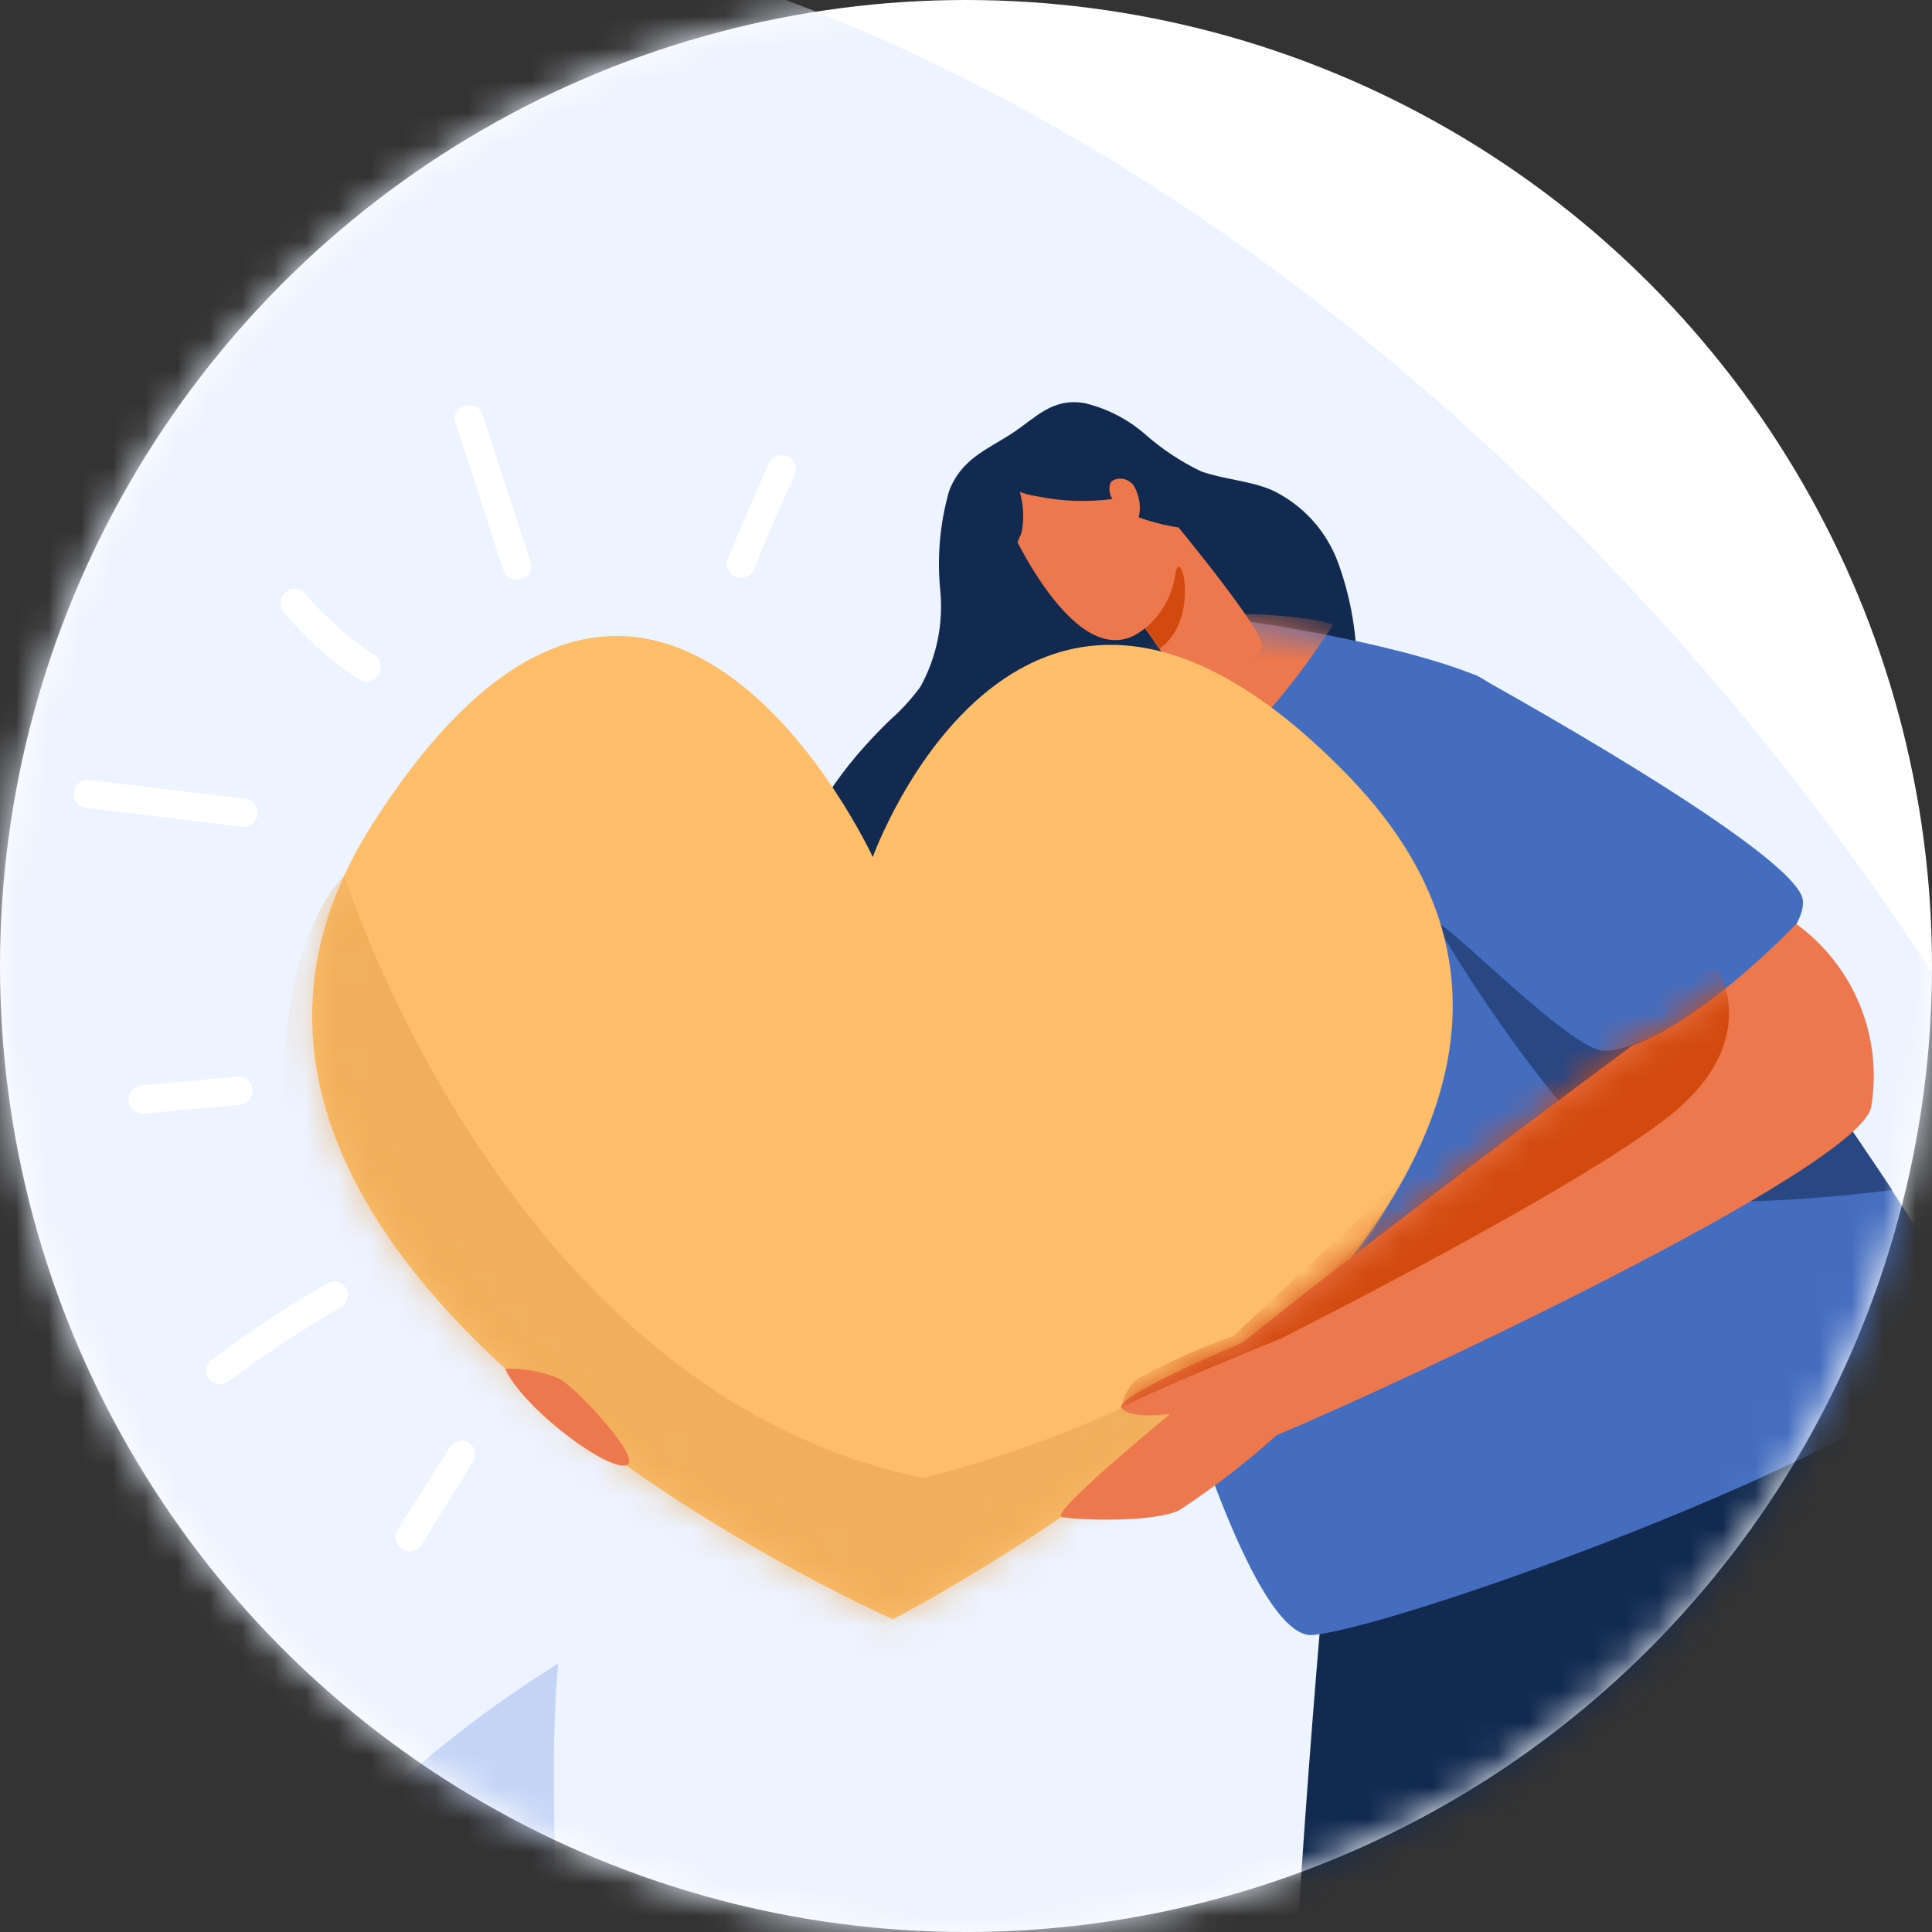 <svg width="60" height="60" viewBox="0 0 60 60" fill="none" xmlns="http://www.w3.org/2000/svg">
<rect x="0" y="0" width="60" height="60" fill="#333333" stroke="none"/>
<circle cx="30" cy="30" r="30" fill="white"/>
<mask id="mask0_1289_3398" style="mask-type:alpha" maskUnits="userSpaceOnUse" x="0" y="0" width="60" height="60">
<circle cx="30" cy="30" r="30" fill="white"/>
</mask>
<g mask="url(#mask0_1289_3398)">
<path d="M-14.067 3.409C-24.453 9.599 -32.467 19.787 -35.072 31.968C-37.258 42.396 -35.551 53.263 -30.276 62.52C-21.976 76.951 -6.065 85.286 9.876 88.252C19.518 90.038 29.354 90.546 39.128 89.762C53.548 88.631 67.833 84.441 70.747 68.238C71.831 62.211 71.027 55.998 69.325 50.094C62.739 27.363 41.349 3.234 17.622 -2.029C6.612 -4.477 -4.695 -2.163 -14.067 3.409Z" fill="#EDF3FF"/>
<mask id="mask1_1289_3398" style="mask-type:luminance" maskUnits="userSpaceOnUse" x="-36" y="-3" width="108" height="94">
<path d="M-14.067 3.409C-24.453 9.599 -32.467 19.787 -35.072 31.968C-37.258 42.396 -35.551 53.263 -30.276 62.52C-21.976 76.951 -6.065 85.286 9.876 88.252C19.518 90.038 29.354 90.546 39.128 89.762C53.548 88.631 67.833 84.441 70.747 68.238C71.831 62.211 71.027 55.998 69.325 50.094C62.739 27.363 41.349 3.234 17.622 -2.029C6.612 -4.477 -4.695 -2.163 -14.067 3.409Z" fill="white"/>
</mask>
<g mask="url(#mask1_1289_3398)">
<path d="M-18.85 79.254C-24.317 75.209 -27.459 68.623 -28.706 61.938C-29.953 55.253 -29.516 48.387 -29.073 41.603C-21.342 48.039 -16.477 57.278 -15.545 67.294C-16.798 58.435 -17.597 49.809 -13.214 42.017C-10.358 37.01 -5.416 33.251 -3.364 27.889C-0.835 34.953 1.439 42.098 2.866 49.454C4.294 56.809 4.434 64.607 1.992 71.689C4.503 63.371 9.956 56.253 17.332 51.663C16.75 58.389 18.382 65.54 16.108 71.899C15.082 74.599 13.535 77.073 11.556 79.178C16.353 75.354 22.008 72.754 28.033 71.601C34.112 70.342 40.349 70.063 46.55 69.783C39.416 79.522 28.954 86.627 17.099 88.917C5.244 91.208 -9.14 86.429 -18.85 79.254Z" fill="#C4D4F6"/>
<mask id="mask2_1289_3398" style="mask-type:luminance" maskUnits="userSpaceOnUse" x="-30" y="27" width="77" height="63">
<path d="M-18.85 79.248C-24.317 75.203 -27.459 68.617 -28.706 61.932C-29.953 55.247 -29.516 48.381 -29.073 41.597C-21.342 48.033 -16.477 57.272 -15.545 67.288C-16.798 58.429 -17.597 49.803 -13.214 42.011C-10.358 37.004 -5.416 33.245 -3.364 27.883C-0.835 34.947 1.439 42.092 2.866 49.448C4.294 56.803 4.434 64.602 1.992 71.683C4.503 63.365 9.956 56.247 17.332 51.657C16.75 58.383 18.382 65.534 16.108 71.893C15.082 74.593 13.535 77.067 11.556 79.172C16.353 75.348 22.008 72.748 28.033 71.596C34.112 70.337 40.349 70.057 46.55 69.777C39.416 79.516 28.954 86.621 17.099 88.912C5.244 91.202 -9.14 86.423 -18.85 79.248Z" fill="white"/>
</mask>
<g mask="url(#mask2_1289_3398)">
</g>
</g>
<path d="M29.474 15.252C29.19 16.253 29.097 17.299 29.201 18.335C29.302 19.373 29.087 20.418 28.583 21.331C28.309 21.703 27.997 22.045 27.65 22.351C26.205 23.75 24.94 25.446 24.555 27.421C24.171 29.397 24.876 31.67 26.607 32.667C27.285 33.037 28.03 33.267 28.798 33.343C31.008 33.561 33.238 33.29 35.332 32.55C36.704 32.143 38.003 31.519 39.179 30.703C40.35 29.893 41.241 28.738 41.726 27.398C41.939 26.677 42.066 25.934 42.105 25.183C42.223 23.632 42.233 22.074 42.134 20.521C42.107 19.476 41.911 18.442 41.551 17.461C41.184 16.473 40.446 15.667 39.493 15.217C38.788 14.92 37.995 14.89 37.29 14.634C36.656 14.328 36.068 13.936 35.542 13.468C35.005 13.006 34.366 12.681 33.677 12.518C32.663 12.349 32.167 12.979 31.415 13.468C30.663 13.958 29.853 14.249 29.474 15.252Z" fill="#122A50"/>
<path d="M63.536 57.357C63.536 57.357 65.401 84.337 63.536 85.205C61.671 86.074 55.988 86.371 55.988 86.371C55.988 86.371 60.161 60.68 63.536 57.357Z" fill="#102038"/>
<path d="M58.49 86.973C58.064 90.283 47.183 87.037 41.803 86.687C37.508 86.407 41.273 47.462 41.273 47.462L59.131 41.296C64.324 44.099 63.129 55.243 63.537 57.388C63.537 57.365 61.695 62.103 58.49 86.973Z" fill="#122A50"/>
<path d="M38.492 19.262C38.492 19.262 32.454 22.118 33.421 29.059C34.389 36.001 38.311 51.026 40.777 50.776C43.895 50.461 61.992 43.817 61.24 41.275C60.488 38.734 48.534 22.042 45.801 20.958C43.067 19.874 38.492 19.262 38.492 19.262Z" fill="#446DBF"/>
<mask id="mask3_1289_3398" style="mask-type:luminance" maskUnits="userSpaceOnUse" x="33" y="19" width="29" height="32">
<path d="M38.492 19.268C38.492 19.268 32.454 22.123 33.421 29.065C34.389 36.007 38.311 51.032 40.777 50.782C43.895 50.467 61.992 43.822 61.24 41.281C60.488 38.74 48.534 22.048 45.801 20.964C43.067 19.88 38.492 19.268 38.492 19.268Z" fill="white"/>
</mask>
<g mask="url(#mask3_1289_3398)">
<path d="M41.4 19.404C41.4 19.404 38.906 23.379 37.14 23.822C35.374 24.265 33.316 23.187 33.316 23.187C33.316 23.187 35.356 20.144 36.184 19.468C37.012 18.792 40.765 19.113 41.4 19.404Z" fill="#ED784D"/>
</g>
<path d="M35.776 15.378C35.112 14.212 34.109 13.379 33.515 13.483C32.262 13.699 30.688 14.946 31.183 15.978C31.183 15.978 33.427 21.305 35.56 19.51C36.202 20.437 36.843 21.305 36.936 21.509C37.128 21.929 38.953 20.606 39.197 20.116C39.372 19.784 37.169 17.05 35.776 15.378Z" fill="#ED784D"/>
<path d="M35.574 19.507C36.07 19.089 36.398 18.505 36.495 17.863C36.647 16.803 37.311 19.21 36.017 20.142L35.574 19.507Z" fill="#D24A0E"/>
<path d="M45.801 20.959C45.801 20.959 55.808 26.455 55.989 27.953C56.169 29.451 51.326 33.018 50.207 32.855C49.088 32.691 43.842 27.516 44.245 24.975C44.452 23.535 44.984 22.162 45.801 20.959Z" fill="#446DBF"/>
<path d="M54.201 30.477C54.201 30.477 50.89 32.808 49.724 32.622C48.559 32.435 44.374 28.07 44.671 28.769C44.969 29.469 49.859 37.249 52.353 37.349C54.496 37.356 56.638 37.225 58.764 36.958C58.764 36.958 54.947 31.235 54.201 30.477Z" fill="#294783"/>
<path d="M31.02 14.919C31.36 15.178 31.762 15.347 32.185 15.409C32.963 15.572 33.764 15.602 34.551 15.496C34.482 15.404 34.449 15.29 34.458 15.175C34.451 15.107 34.465 15.038 34.499 14.977C34.53 14.941 34.57 14.912 34.616 14.896C34.718 14.858 34.83 14.854 34.935 14.885C35.039 14.915 35.132 14.978 35.199 15.065C35.249 15.142 35.288 15.227 35.315 15.315C35.408 15.555 35.425 15.818 35.362 16.067C35.699 16.189 36.046 16.282 36.399 16.347C36.75 16.42 37.114 16.408 37.46 16.312C36.745 15.326 35.893 14.447 34.93 13.701C34.745 13.544 34.534 13.419 34.307 13.334C34.117 13.276 33.922 13.243 33.724 13.235C33.225 13.178 32.721 13.293 32.296 13.561C31.991 13.709 31.701 13.889 31.433 14.097C31.215 14.323 31.071 14.61 31.02 14.919Z" fill="#122A50"/>
<path d="M31.242 17.486C30.984 17.199 30.764 16.88 30.59 16.536C30.415 16.186 30.386 15.782 30.508 15.411C30.569 15.254 30.672 15.116 30.805 15.014C30.939 14.911 31.098 14.847 31.266 14.828C31.592 14.828 31.668 15.225 31.72 15.487C31.796 15.84 31.796 16.206 31.72 16.559C31.589 16.882 31.429 17.192 31.242 17.486Z" fill="#122A50"/>
<path d="M27.729 50.285C27.729 50.285 2.813 39.362 11.555 25.613C20.298 11.864 27.105 26.616 27.105 26.616C27.105 26.616 31.768 13.613 41.915 24.139C54.061 36.751 27.729 50.285 27.729 50.285Z" fill="#FEBD69"/>
<mask id="mask4_1289_3398" style="mask-type:luminance" maskUnits="userSpaceOnUse" x="9" y="19" width="37" height="32">
<path d="M27.729 50.288C27.729 50.288 2.813 39.366 11.555 25.617C20.298 11.868 27.105 26.62 27.105 26.62C27.105 26.62 31.768 13.617 41.915 24.142C54.061 36.755 27.729 50.288 27.729 50.288Z" fill="white"/>
</mask>
<g mask="url(#mask4_1289_3398)">
<path opacity="0.65" d="M10.692 27.189C10.692 27.189 15.704 43.229 28.655 45.898C28.655 45.898 39.269 43.515 43.366 37.004C43.366 37.004 35.364 51.377 27.408 52.776C27.408 52.776 9.923 43.993 9.008 36.73C8.093 29.468 10.692 27.189 10.692 27.189Z" fill="#E9A854"/>
</g>
<path d="M58.113 34.37C58.291 33.301 58.167 32.203 57.755 31.2C57.343 30.197 56.66 29.329 55.782 28.693C55.782 28.693 53.043 31.608 50.694 32.47C50.694 32.47 41.893 38.992 38.617 41.679C38.617 41.679 34.538 43.387 34.829 43.736C35.12 44.086 36.344 43.911 36.344 43.911C36.344 43.911 32.544 47.018 32.975 47.111C33.407 47.204 35.797 47.303 36.624 46.901C37.69 46.202 38.701 45.422 39.649 44.57C43.158 43.113 57.775 36.294 58.113 34.37Z" fill="#ED784D"/>
<mask id="mask5_1289_3398" style="mask-type:luminance" maskUnits="userSpaceOnUse" x="32" y="28" width="27" height="20">
<path d="M58.113 34.372C58.291 33.303 58.167 32.205 57.755 31.202C57.343 30.199 56.66 29.331 55.782 28.695C55.782 28.695 53.043 31.61 50.694 32.472C50.694 32.472 41.893 38.994 38.617 41.681C38.617 41.681 34.538 43.389 34.829 43.738C35.12 44.088 36.344 43.913 36.344 43.913C36.344 43.913 32.544 47.02 32.975 47.113C33.407 47.206 35.797 47.305 36.624 46.903C37.69 46.204 38.701 45.424 39.649 44.572C43.158 43.115 57.775 36.295 58.113 34.372Z" fill="white"/>
</mask>
<g mask="url(#mask5_1289_3398)">
<path d="M53.36 30.113C53.36 30.113 54.643 32.159 52.195 34.362C49.747 36.565 39.763 41.578 39.763 41.578C39.763 41.578 35.158 43.437 34.832 43.74C34.849 43.56 34.902 43.385 34.988 43.225C35.074 43.066 35.191 42.926 35.333 42.813C36.291 42.299 37.284 41.855 38.306 41.484C38.306 41.484 49.304 31.209 49.922 30.918C51.051 30.582 52.199 30.314 53.36 30.113Z" fill="#D24A0E"/>
</g>
<path d="M15.691 42.51C16.27 42.49 16.847 42.596 17.382 42.819C17.965 43.157 20.156 45.518 19.375 45.518C18.594 45.518 16.175 43.623 15.691 42.51Z" fill="#ED784D"/>
<path d="M14.991 12.889C14.816 12.352 13.965 12.586 14.146 13.128C14.636 14.647 15.129 16.168 15.627 17.691C15.801 18.233 16.652 18 16.477 17.458L14.991 12.889Z" fill="white"/>
<path d="M7.999 25.236C7.994 25.12 7.946 25.011 7.864 24.93C7.782 24.848 7.671 24.802 7.556 24.799L2.718 24.216C2.603 24.217 2.493 24.264 2.411 24.346C2.329 24.427 2.283 24.538 2.281 24.653C2.284 24.768 2.331 24.879 2.412 24.961C2.493 25.043 2.603 25.091 2.718 25.096L7.556 25.679C7.673 25.679 7.786 25.632 7.869 25.549C7.952 25.466 7.999 25.353 7.999 25.236Z" fill="white"/>
<path d="M10.236 39.812C8.98 40.534 7.77 41.332 6.611 42.202C6.516 42.261 6.447 42.354 6.418 42.462C6.388 42.57 6.401 42.686 6.454 42.785C6.512 42.881 6.605 42.951 6.714 42.98C6.822 43.009 6.938 42.996 7.036 42.942C8.196 42.074 9.407 41.276 10.662 40.552C10.735 40.485 10.784 40.395 10.799 40.297C10.815 40.198 10.796 40.098 10.746 40.011C10.697 39.925 10.619 39.858 10.526 39.822C10.434 39.786 10.331 39.782 10.236 39.812Z" fill="white"/>
<path d="M7.843 33.87C7.841 33.753 7.794 33.642 7.711 33.56C7.628 33.478 7.517 33.433 7.4 33.433L4.486 33.701C4.424 33.694 4.361 33.7 4.301 33.718C4.242 33.737 4.187 33.769 4.14 33.81C4.094 33.852 4.056 33.903 4.031 33.96C4.005 34.017 3.992 34.078 3.992 34.141C3.992 34.203 4.005 34.265 4.031 34.322C4.056 34.379 4.094 34.43 4.14 34.471C4.187 34.513 4.242 34.544 4.301 34.563C4.361 34.582 4.424 34.588 4.486 34.581L7.4 34.313C7.517 34.311 7.629 34.264 7.712 34.181C7.794 34.099 7.841 33.987 7.843 33.87Z" fill="white"/>
<path d="M11.646 20.349C11.436 20.215 11.232 20.069 11.034 19.918L10.976 19.877L10.795 19.731C10.702 19.655 10.603 19.574 10.51 19.486C10.132 19.156 9.779 18.797 9.455 18.414C9.373 18.332 9.262 18.286 9.146 18.286C9.03 18.286 8.919 18.332 8.837 18.414C8.756 18.498 8.711 18.609 8.711 18.726C8.711 18.842 8.756 18.954 8.837 19.038C9.507 19.84 10.293 20.537 11.168 21.107C11.267 21.16 11.383 21.174 11.491 21.145C11.6 21.116 11.693 21.046 11.751 20.949C11.812 20.854 11.836 20.74 11.816 20.629C11.797 20.517 11.736 20.418 11.646 20.349Z" fill="white"/>
<path d="M24.484 14.181C24.384 14.13 24.27 14.118 24.162 14.147C24.054 14.176 23.961 14.245 23.901 14.339C23.442 15.345 23.005 16.361 22.59 17.387C22.559 17.5 22.575 17.62 22.632 17.721C22.69 17.823 22.786 17.898 22.898 17.929C23.01 17.957 23.129 17.941 23.229 17.884C23.33 17.828 23.405 17.736 23.44 17.626C23.825 16.664 24.233 15.72 24.664 14.782C24.717 14.678 24.728 14.557 24.694 14.445C24.66 14.334 24.585 14.239 24.484 14.181Z" fill="white"/>
<path d="M14.55 44.79C14.45 44.74 14.336 44.729 14.229 44.758C14.121 44.787 14.028 44.854 13.967 44.947L12.37 47.471C12.333 47.521 12.306 47.578 12.292 47.639C12.278 47.699 12.278 47.762 12.29 47.823C12.302 47.884 12.327 47.942 12.363 47.993C12.399 48.044 12.445 48.086 12.498 48.118C12.552 48.15 12.612 48.17 12.674 48.177C12.735 48.184 12.798 48.178 12.857 48.159C12.917 48.141 12.972 48.11 13.018 48.068C13.065 48.027 13.102 47.977 13.128 47.92L14.701 45.373C14.753 45.274 14.766 45.16 14.738 45.052C14.71 44.944 14.643 44.851 14.55 44.79Z" fill="white"/>
</g>
</svg>
